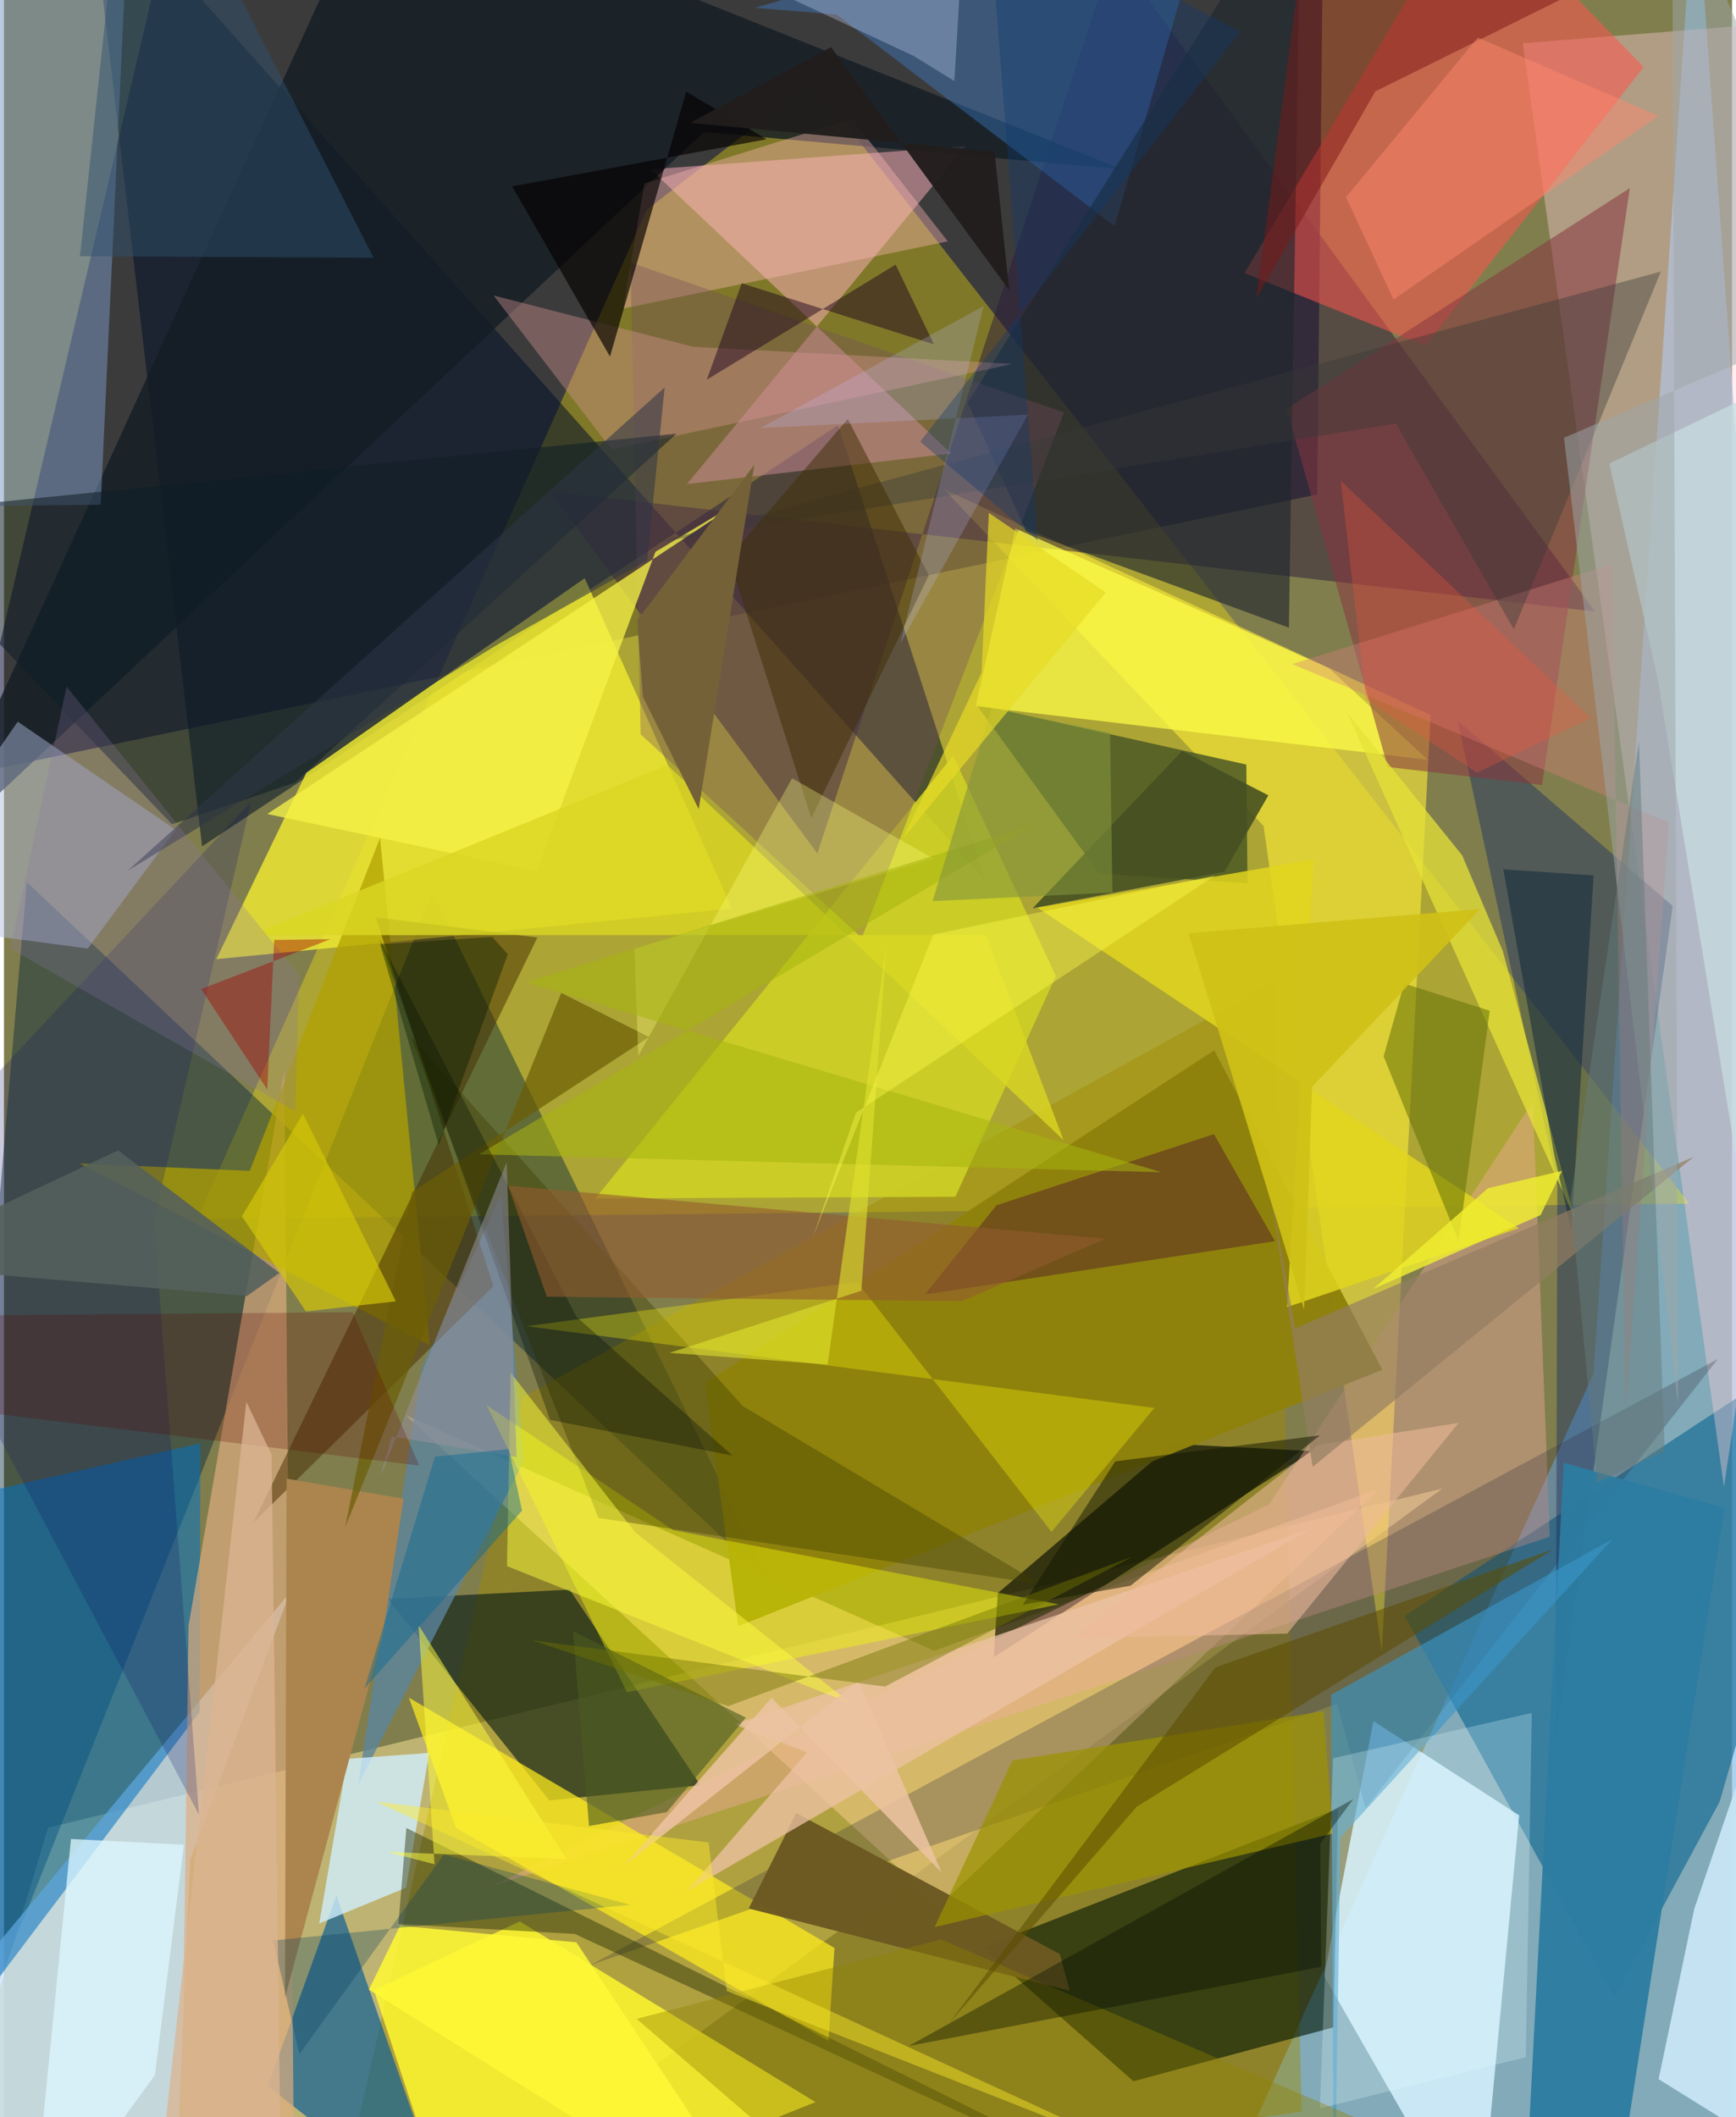 <svg xmlns="http://www.w3.org/2000/svg" width="228" height="278" viewBox="0 0 836 1024"><path fill="#817e4d" d="M0 0h836v1024H0z"/><path fill="#00022d" fill-opacity=".537" d="M-16.81 374.466l652.138-135.304L637.796-.512 78.62-31.484z"/><path fill="#83beea" fill-opacity=".678" d="M898 1040.134l-291.616-16.505 162.622-359.356L818.111-62z"/><path fill="#fce806" fill-opacity=".353" d="M93.418 589.63l217.567-488.21 80.208-61.902L815.38 582.181z"/><path fill="#cec27c" fill-opacity=".784" d="M-19.79 1020.4l41.18-136.413 674.44-164.005-494.4 362.116z"/><path fill="#022438" fill-opacity=".431" d="M207.322 431.612l-250.867 629.774 54.566-634.778 359.334 338.664z"/><path fill="#9f8a00" fill-opacity=".435" d="M157.735 1086l470.052-64.68-13.074-546.649-363.819 201.156z"/><path fill="#011027" fill-opacity=".541" d="M474.959 426.2l-71.436-220.592-307.678 203.75L40.735-62z"/><path fill="#ede832" fill-opacity=".839" d="M352.168 439.441L102.73 463.908l43.519-90.088 134.707-94.172z"/><path fill="#005f8d" fill-opacity=".573" d="M779.091 965.778L677.6 781.542 898 636.999l-68.01 234.42z"/><path fill="#c7e2fe" fill-opacity=".745" d="M-62 1011.035l200.402-240.93L90.146 899.52 81.96 1086z"/><path fill="#d5f2ff" fill-opacity=".847" d="M713.315 1086l-74.659-130.287 23.87-123.268 70.494 45.6z"/><path fill="#011400" fill-opacity=".6" d="M473.166 941.965l172.169-67.246-2.142 105.823-96.79 26.084z"/><path fill="#ffef37" fill-opacity=".584" d="M690.192 345.856l-23.624 453.01-57.226-399.386-154.557-162.803z"/><path fill="#ffd0db" fill-opacity=".38" d="M898 278.658L850.83 11.683l-116.044 9.24 97.29 698.355z"/><path fill="#f3cd8b" fill-opacity=".557" d="M450.015 798.43l215.349-78.404-212.851 201.727-258.16-237.282z"/><path fill="#2e1b39" fill-opacity=".498" d="M393.488 412.774L264.126 237.64l505.637 58.132L536.818-23.06z"/><path fill="#fff72e" fill-opacity=".839" d="M249.539 929.318l143.055 87.396L219.6 1086l-40.658-123.479z"/><path fill="#ffb2bd" fill-opacity=".498" d="M458.231 219.327L330.43 234.115 465.165 70.7 312.85 81.903z"/><path fill="#001713" fill-opacity=".596" d="M185.734 773.354l78.154 97.461 73.006-7.398-63.22-94.57z"/><path fill="#0172c2" fill-opacity=".537" d="M94.673 827.963L-62 1035.42V733.505l157.033-35.427z"/><path fill="#112b62" fill-opacity=".427" d="M751.48 572.685l-.773 268.598 56.595-403.111-104.031-89.59z"/><path fill="#080c03" fill-opacity=".659" d="M632.983 701.87l-154.155 99.695 1.944-31.004 84.66-72.218z"/><path fill="#ff544d" fill-opacity=".537" d="M793.276 32.412L687.614 167.296l-87.478-35.184L710.127-52.911z"/><path fill="#035a9b" fill-opacity=".647" d="M189.351 1057.43l25.454 13.671-53.98-154.247-33.2 92.134z"/><path fill="#ddac80" fill-opacity=".69" d="M89.299 786.32l46.32-268.508 4.924 554.903-54.464-50.178z"/><path fill="#4d5a25" fill-opacity=".859" d="M470.309 340.662l130.7 29.123.583 57.382-71.71-4.674z"/><path fill="#ced025" fill-opacity=".922" d="M286.097 579.666l174.18-.825 48.611-106.766-49.703-106.602z"/><path fill="#b0a200" fill-opacity=".737" d="M205.976 650.653L36.684 562.74l82.239 3.569 63.028-161.064z"/><path fill="#f4ad9f" fill-opacity=".408" d="M235.582 912.54l512.255-169.285-8.214-210.411-127.485 194.704z"/><path fill="#131d25" fill-opacity=".796" d="M540.833 81.894L181.023-62-38.123 417.367l376.787-353.51z"/><path fill="#feec1e" fill-opacity=".729" d="M401.766 942.148L195.883 821.102l22.828 63.071 180.169 102.93z"/><path fill="#8f820c" fill-opacity=".98" d="M585.483 507.977l81.353 154.528-311.606 124.06-16.052-117.548z"/><path fill="#34323e" fill-opacity=".278" d="M829.134 657.299l-170.43 217.266-13.711-50.452L283.48 950.55z"/><path fill="#7a97c1" fill-opacity=".514" d="M46.8 244.135L61.024-62H1.481L-62 245.275z"/><path fill="#5b859e" fill-opacity=".784" d="M202.106 661.508l38.328-83.64 11.064 128.955-80.222 156.632z"/><path fill="#fffd48" fill-opacity=".725" d="M688.752 367.477l-218.686-25.899 19.197-85.988 151.758 67.632z"/><path fill="#883640" fill-opacity=".533" d="M669.46 370.962l74.628 8.724 42.468-288.722-166 106.775z"/><path fill="#f8ff00" fill-opacity=".4" d="M233.481 679.611l67.901 138.857 208.949-42.479-186.605-35.904z"/><path fill="#2c7ca0" fill-opacity=".953" d="M754.573 707.478l77.743 21.9L776.633 1086h-41.765z"/><path fill="#e1d51e" fill-opacity=".847" d="M620.748 632.208l112.112-38.152-232.854-155.022 133.567-23.46z"/><path fill="#3e88e2" fill-opacity=".361" d="M363.246 3.814L586.786-62l-49.499 171.334L402.835 7.02z"/><path fill="#d1efff" fill-opacity=".784" d="M205.735 847.801l-11.247 65.225-41.956 17.281 13.605-79.62z"/><path fill="#adbbde" fill-opacity=".467" d="M-60.137 445.472l100.696 13.276 42.5-57.393-76.391-52.292z"/><path fill="#462e00" fill-opacity=".498" d="M120.719 736.393L258.06 453.398l-78.147-9.698 56.838 178.345z"/><path fill="#c4e2f2" fill-opacity=".992" d="M864.047 787.937l-46.342 135.36-17.234 82.337L898 1066.227z"/><path fill="#222b05" fill-opacity=".435" d="M276.126 935.384L601.59 1086 194.668 884.136l-3.833 46.467z"/><path fill="#ffb9b6" fill-opacity=".388" d="M299.477 149.246l157.114-32.51-46.362-59.264-100.368 31.277z"/><path fill="#1e262d" fill-opacity=".631" d="M466.2 194.838l28.31 62.072 127.112 46.676L627.393-62z"/><path fill="#764f5c" fill-opacity=".349" d="M512.761 199.509l-97.754 254.153-107.003-98.503-4.927-228.181z"/><path fill="#3f3c00" fill-opacity=".384" d="M357.443 680.051l144.074 86.17-213.958-32.04-90.815-232.948z"/><path fill="#e6e337" fill-opacity=".749" d="M725.08 459.937l-19.66-46.254-55.746-69.203 110.205 244.675z"/><path fill="#6b5921" fill-opacity=".969" d="M515.655 962.92l-4.863-17.826-127.53-68.19-22.982 46.166z"/><path fill="#3996c7" fill-opacity=".616" d="M646.614 888.666L643.42 1086l-1.347-266.262L778.3 744.324z"/><path fill="#d89693" fill-opacity=".388" d="M236.867 142.91l96.508 24.814 154.615 8.284-194.035 41.402z"/><path fill="#551f27" fill-opacity=".486" d="M480.159 582.945l105.222-34.41 29.502 51.784-169.394 25.798z"/><path fill="#eec3a5" fill-opacity=".749" d="M388.525 847.553l-58.163 67.128 302.144-175.327-279.178 94.684z"/><path fill="#c7dee0" fill-opacity=".737" d="M776.631 224.232L898 165.746 838.025 560.37l-37.986-232.1z"/><path fill="#f5f147" fill-opacity=".773" d="M359.388 240.428L127.376 393.704l130.332 27.646 57.476-154.476z"/><path fill="#d37e7d" fill-opacity=".373" d="M805.518 397.8l-21.015 285.442-6.599-410.384-154.673 48.345z"/><path fill="#fefd08" fill-opacity=".31" d="M556.571 680.97l-49.793 59.932L412.8 620.047l-160.158 21.395z"/><path fill="#9c9200" fill-opacity=".706" d="M642.728 886.865l-4.335-59.191L487.9 851.472l-37.684 80.578z"/><path fill="#101d26" fill-opacity=".553" d="M325.346 209.752L140.868 378.485l-59.584 20.182L-62 248.797z"/><path fill="#060100" fill-opacity=".659" d="M293.183 172.445L245.845 90.14 368.94 67.354l-38.883-23.031z"/><path fill="#637007" fill-opacity=".537" d="M677.353 475.708l41.422 13.143-15.077 111.352-36.26-89.266z"/><path fill="#ab854d" d="M136.721 715.17l-.76 250.948 47.237-175.197 10.139-66.06z"/><path fill="#373836" fill-opacity=".392" d="M673.408 204.87L315.95 262.348l485.63-130.995-71.133 173.014z"/><path fill="#30526d" fill-opacity=".471" d="M36.776 123.951l142.043.72L83.312-62l-26.817 1.067z"/><path fill="#7a1917" fill-opacity=".51" d="M633.359-62l158.586 42.53L663.44 44.188l-57.555 100.064z"/><path fill="#412f06" fill-opacity=".518" d="M408.212 202.614L350.7 269.763l39.854 125.941 56.863-117.48z"/><path fill="#fdff3c" fill-opacity=".482" d="M243.348 757.482l166.343 66.456-104.277-82.783-60.287-77.232z"/><path fill="#edba9a" fill-opacity=".561" d="M516.471 792.342l104.334-2.202 82.91-101.926-67.967 10.717z"/><path fill="#dad623" fill-opacity=".816" d="M320.952 370l-201.571 82.302 355.659-.064 37.532 99.17z"/><path fill="#ddf7ff" fill-opacity=".757" d="M73.018 1003.722L12.9 1086l19.523-196.55 54.632 2.787z"/><path fill="#1c001d" fill-opacity=".478" d="M449.889 166.537L356.905 137l-16.898 46.664 91.361-55.676z"/><path fill="#14293b" fill-opacity=".545" d="M758.231 595.05l-8.324-36.785-24.561-137.798 43.693 2.923z"/><path fill="#0f1264" fill-opacity=".224" d="M-62 582.179l181.541-194.413-47.05 202.388 21.852 287.533z"/><path fill="#e2fbff" fill-opacity=".259" d="M642.984 850.405l-6.384 169.353 99.617-24.787 2.911-166.503z"/><path fill="#444e21" fill-opacity=".882" d="M590.429 421.574l-92.78 17.733 72.34-76.09 41.708 21.466z"/><path fill="#908000" fill-opacity=".384" d="M668.334 1030.428l-263.11 31.574-99.15-85.547 147.223-38.478z"/><path fill="#bfc0ff" fill-opacity=".224" d="M365.979 207.007l129.366-6.428-61.772 110.79 40.325-163.28z"/><path fill="#947e62" fill-opacity=".686" d="M633.122 709.48l184.485-150.036-192.962 83.017-13.596-75.62z"/><path fill="#211e1c" fill-opacity=".961" d="M486.309 140.316l-7.095-67.002L331.94 59.428l68.185-36.617z"/><path fill="#fefd3e" fill-opacity=".51" d="M185.43 895.709l86.681 3.42L200.6 786.076l7.711 115.6z"/><path fill="#6c5d06" fill-opacity=".71" d="M312.077 501.59L197.45 576.5l-32.327 162.018L269.627 480.24z"/><path fill="#5d4c00" fill-opacity=".553" d="M586.078 806.431l-128.93 172.313 90.863-104.924 201.53-124.464z"/><path fill="#d4c60a" fill-opacity=".69" d="M144.643 538.677l44.925 90.727-43.475 4.874-31.002-45.996z"/><path fill="#4b5a21" fill-opacity=".6" d="M283.047 883.185l-7.788-94.28 83.643 41.86-38.266 45.688z"/><path fill="#131700" fill-opacity=".506" d="M545.008 766.95l-52.1 9.193 44.7-69.345 99.038-12.586z"/><path fill="#020b00" fill-opacity=".369" d="M652.76 870.148l-215.052 119.44 199.553-38.32-.435-59.557z"/><path fill="#fdf836" fill-opacity=".871" d="M176.543 962.327L374.1 1086l-97.166-146.552-85.329-8.046z"/><path fill="#ecc3a2" fill-opacity=".859" d="M299.434 902.889l71.876-81.696 82.324 84.5-40.218-92.66z"/><path fill="#fdff82" fill-opacity=".314" d="M306.856 510.718l-1.833-51.858 144.63-43.549-68.379-38.895z"/><path fill="#ff886f" fill-opacity=".471" d="M649.281 95.38l22.951 49.477L800.324 56.04 713.01 18.166z"/><path fill="#756138" d="M306.337 300.116l2.744 36.86 27.02 54.362 26.875-166.531z"/><path fill="#a8b410" fill-opacity=".545" d="M229.785 558.303l268.509-159.575-245.746 76.371 307.331 91.864z"/><path fill="#030a04" fill-opacity=".322" d="M264.199 686.769l88.218 17.25-75.522-67.2-95.273-182.846z"/><path fill="#95929f" fill-opacity=".537" d="M243.196 562.06l4.803 142.709-60.412-10.01-5.458 19.41z"/><path fill="#945b2f" fill-opacity=".592" d="M262.598 627.172l200.81 2.154 69.392-30.191-288.916-25.668z"/><path fill="#076895" fill-opacity=".427" d="M208.505 704.566l35.696-3.692 6.44 29.75-76.248 86.114z"/><path fill="#cfc016" fill-opacity=".91" d="M573.043 451.406l55.903 181.807 3.89-107.57 81.355-85.985z"/><path fill="#5e0200" fill-opacity=".231" d="M200.93 708.853l-248.49-30.357L-62 636.61l230.674-1.948z"/><path fill="#9ea8a9" fill-opacity=".514" d="M809.879 678.918L807.036-62 898 150.364l-143.3 61.39z"/><path fill="#707300" fill-opacity=".439" d="M350.35 825.227l-94.75-31.845 170.579 22.335 119.74-62.788z"/><path fill="#041a00" fill-opacity=".392" d="M236.158 453.156l-54.208 3.553 28.317 96.954 33.484-92.158z"/><path fill="#81943c" fill-opacity=".588" d="M536.244 431.693l-1.143-77.247-57.275-12.057-28.578 93.445z"/><path fill="#ccd9fb" fill-opacity=".314" d="M465.83-62H249.538l190.54 89.062 19.708 12.157z"/><path fill="#54605c" fill-opacity=".878" d="M117.538 626.836L-62 611.605 55.257 556.39l77.993 59.3z"/><path fill="#2e3645" fill-opacity=".553" d="M319.625 187.377L59.85 421.15l178.984-109.428 72.304-40.584z"/><path fill="#f0ee31" fill-opacity=".824" d="M753.737 566.308l-35.783 8.377-55.688 48.81 81.13-35.824z"/><path fill="#e0e22f" fill-opacity=".592" d="M426.954 456.368l-12.16 167.922L322 654.319l76.474 5.624z"/><path fill="#013d61" fill-opacity=".29" d="M142.937 993.524l69.871-96.612 90.053 24.369-172.642 17.27z"/><path fill="#8b78a5" fill-opacity=".255" d="M3.123 458.805l27.19-126.692 112.425 139.48-1.768 65.933z"/><path fill="#637979" fill-opacity=".494" d="M790.973 358.447l-33.14 221.585 12.891 136.903 32.673-14.946z"/><path fill="#f4543e" fill-opacity=".286" d="M658.865 338.19l-12.18-105.651 121.04 114.773-55.147 26.395z"/><path fill="#a40400" fill-opacity=".412" d="M127.372 526.964l-31.968-48.61 62.57-24.122-27.23.407z"/><path fill="#fffe4d" fill-opacity=".392" d="M412.195 538.14l-21.085 60.797 58.462-146.95 136.39-28.552z"/><path fill="#0d3970" fill-opacity=".353" d="M500.129 261.448l-56.894-47.839L598.21 15.392l-122.26-64.76z"/><path fill="#dbb492" fill-opacity=".753" d="M134.38 1086l-4.906-382.364-12.198-25.625L71.509 1086z"/><path fill="#e7db26" fill-opacity=".694" d="M533.088 286.542l-56.632-38.46-3.539 77.257-37.964 80.075z"/><path fill="#fdec2a" fill-opacity=".451" d="M548.05 1041.016L349.722 963.03l-8.831-71.89-160.921-19.75z"/></svg>